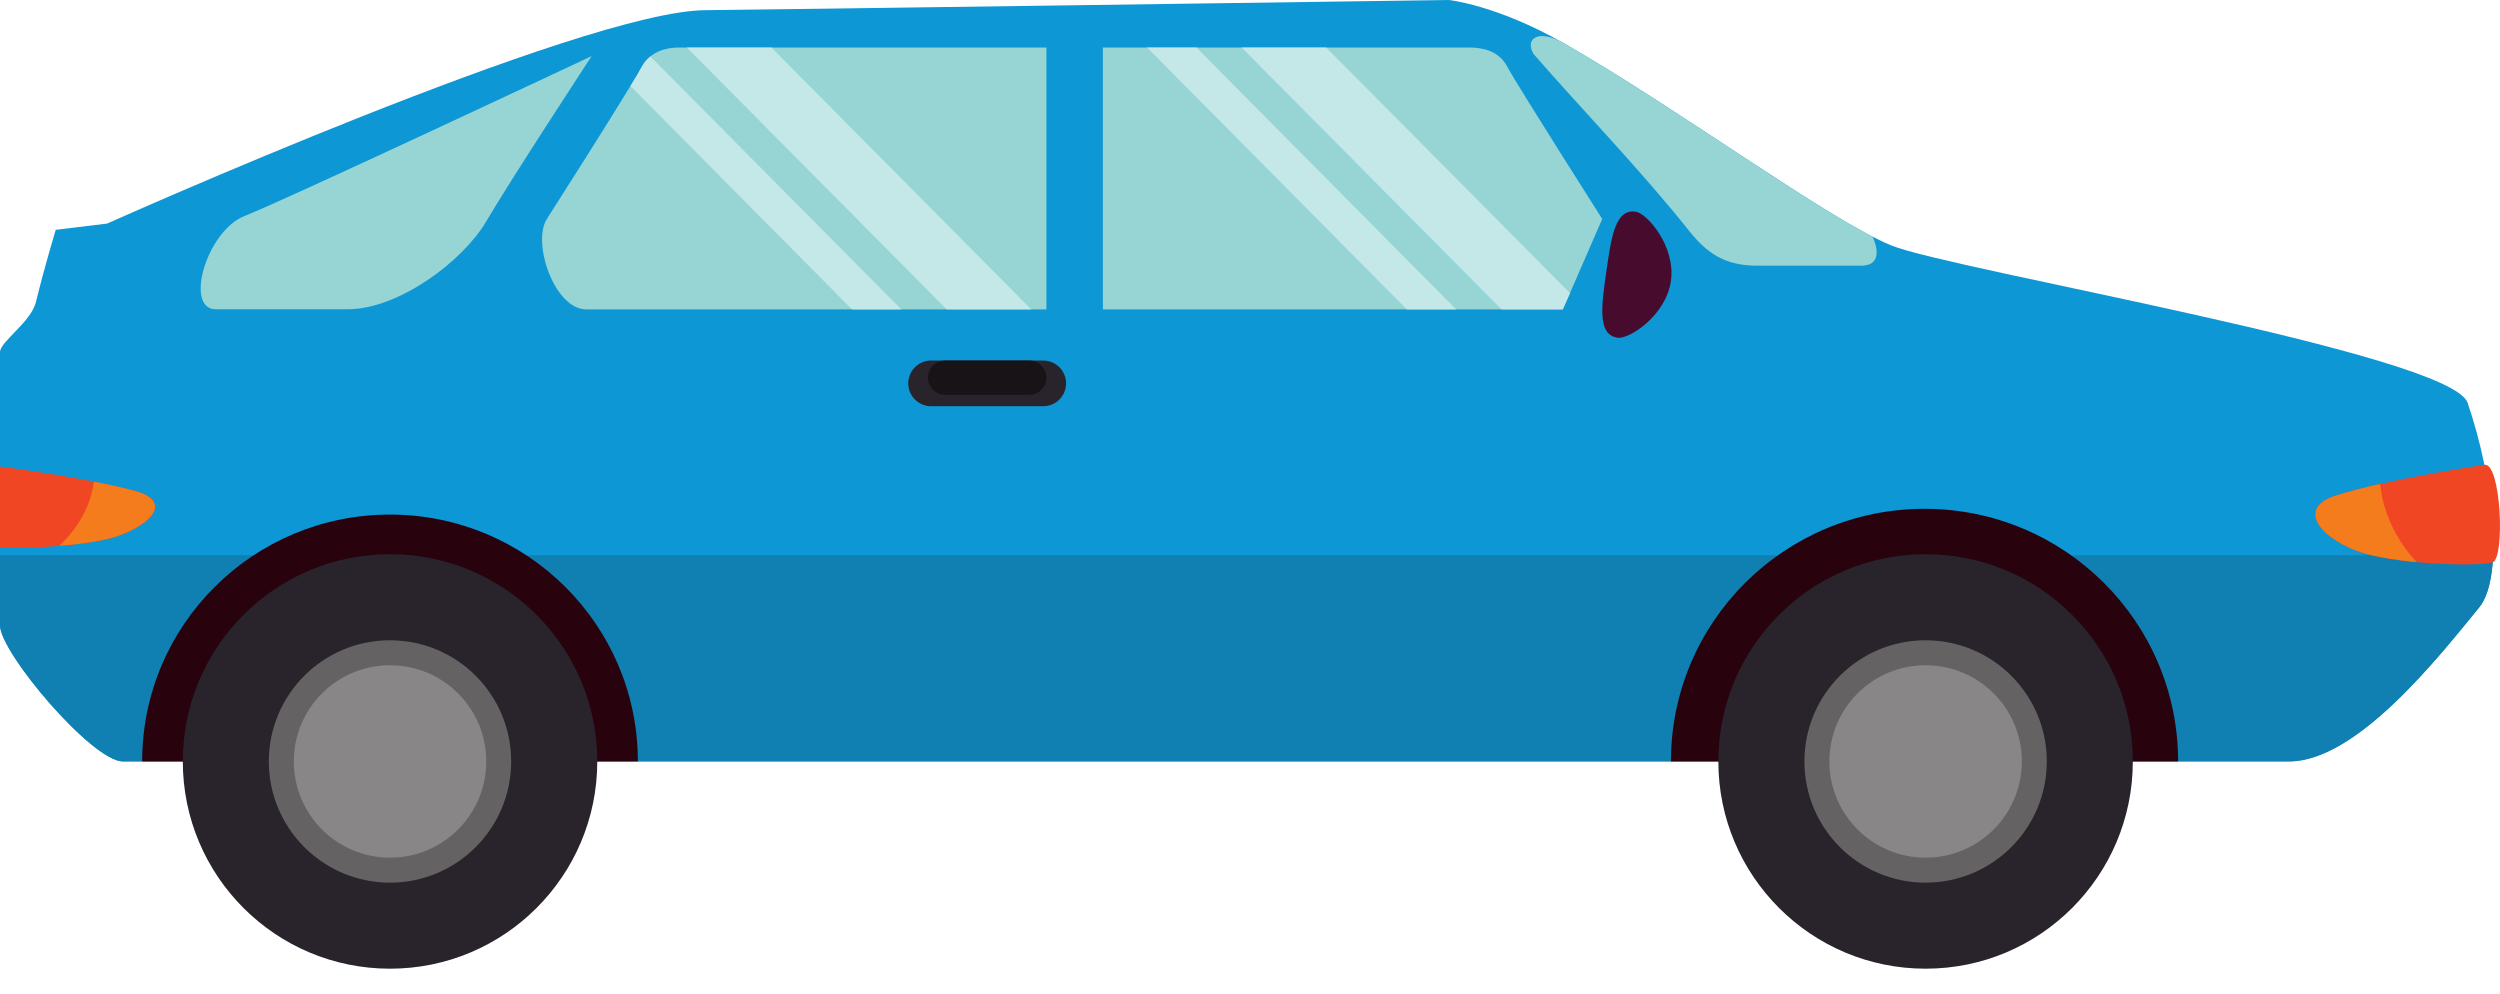 <svg width="88" height="35" viewBox="0 0 88 35" fill="none" xmlns="http://www.w3.org/2000/svg">
<path d="M66.578 8.641C64.383 7.753 59.02 3.787 55.034 1.515C52.691 0.178 51.004 -1.90735e-06 51.004 -1.90735e-06C51.004 -1.90735e-06 25.672 0.358 24.852 0.358C20.551 0.358 3.772 7.869 3.772 7.869L1.962 8.09C1.962 8.09 1.564 9.401 1.268 10.621C1.096 11.339 3.05176e-05 12.025 3.05176e-05 12.395C3.05176e-05 13.392 3.05176e-05 21.165 3.05176e-05 22.01C3.05176e-05 22.975 3.249 26.802 4.326 26.802C5.402 26.802 78.178 26.802 80.57 26.802C82.961 26.802 85.831 23.136 87.266 21.382C88.141 20.312 87.786 16.878 86.86 14.179C86.268 12.451 68.722 9.51 66.578 8.641Z" fill="#0D97D5"/>
<path d="M59.462 8.133C57.76 5.992 55.593 3.758 53.984 1.904C53.66 1.379 54.128 0.998 55.034 1.515C58.666 3.586 63.435 7.055 65.913 8.329C65.913 8.329 66.431 9.352 65.506 9.352C64.858 9.352 63.198 9.352 61.85 9.352C60.729 9.352 60.093 8.922 59.462 8.133Z" fill="#96D5D3"/>
<path d="M4.326 26.802H80.57C82.961 26.802 85.832 23.136 87.266 21.382C87.268 21.38 87.27 21.378 87.271 21.376C87.27 21.378 87.268 21.38 87.266 21.382C85.832 23.136 82.961 26.802 80.57 26.802C78.179 26.802 5.402 26.802 4.326 26.802C3.249 26.802 0 22.975 0 22.01C0 21.742 0 20.77 0 19.54V22.01C0 22.975 3.249 26.802 4.326 26.802ZM87.272 21.375C87.274 21.373 87.275 21.372 87.276 21.37C87.275 21.372 87.274 21.373 87.272 21.375ZM87.277 21.369C87.278 21.368 87.28 21.366 87.281 21.364C87.28 21.366 87.278 21.368 87.277 21.369ZM87.284 21.361C87.284 21.36 87.284 21.36 87.285 21.359C87.284 21.36 87.284 21.36 87.284 21.361Z" fill="#C8B4BF"/>
<path d="M4.326 26.802C5.403 26.802 78.179 26.802 80.57 26.802C82.961 26.802 85.832 23.136 87.267 21.382C87.268 21.38 87.27 21.378 87.272 21.376C87.272 21.376 87.272 21.375 87.273 21.375C87.274 21.373 87.275 21.372 87.276 21.37C87.277 21.37 87.277 21.37 87.277 21.369C87.279 21.368 87.28 21.366 87.281 21.364C87.282 21.363 87.283 21.362 87.284 21.361C87.284 21.36 87.285 21.36 87.285 21.359C87.576 20.984 87.724 20.334 87.758 19.54H0.001C0.001 20.77 0.001 21.742 0.001 22.01C0.001 22.975 3.249 26.802 4.326 26.802Z" fill="#1080B3"/>
<path d="M22.453 26.802C22.453 22.003 18.546 18.113 13.727 18.113C8.91 18.113 5.004 22.003 5.004 26.802H22.453Z" fill="#28030E"/>
<path d="M6.435 26.802C6.435 30.832 9.699 34.098 13.728 34.098C17.756 34.098 21.024 30.832 21.024 26.802C21.024 22.773 17.756 19.509 13.728 19.509C9.699 19.509 6.435 22.773 6.435 26.802Z" fill="#29242C"/>
<path d="M9.463 26.802C9.463 29.158 11.372 31.069 13.727 31.069C16.084 31.069 17.993 29.158 17.993 26.802C17.993 24.447 16.084 22.538 13.727 22.538C11.372 22.538 9.463 24.447 9.463 26.802Z" fill="#656263"/>
<path d="M76.67 26.802C76.67 21.892 72.674 17.91 67.743 17.91C62.813 17.91 58.817 21.892 58.817 26.802H76.67Z" fill="#28030E"/>
<path d="M60.486 26.802C60.486 30.832 63.752 34.098 67.781 34.098C71.81 34.098 75.075 30.832 75.075 26.802C75.075 22.773 71.81 19.509 67.781 19.509C63.752 19.509 60.486 22.773 60.486 26.802Z" fill="#29242C"/>
<path d="M63.516 26.802C63.516 29.158 65.425 31.069 67.781 31.069C70.137 31.069 72.047 29.158 72.047 26.802C72.047 24.447 70.137 22.538 67.781 22.538C65.425 22.538 63.516 24.447 63.516 26.802Z" fill="#656263"/>
<path d="M64.394 26.802C64.394 28.674 65.911 30.19 67.782 30.19C69.652 30.19 71.169 28.674 71.169 26.802C71.169 24.932 69.652 23.416 67.782 23.416C65.911 23.416 64.394 24.932 64.394 26.802Z" fill="#888687"/>
<path d="M10.342 26.802C10.342 28.674 11.858 30.19 13.728 30.19C15.6 30.19 17.116 28.674 17.116 26.802C17.116 24.932 15.6 23.416 13.728 23.416C11.858 23.416 10.342 24.932 10.342 26.802Z" fill="#888687"/>
<path d="M82.876 19.36C84.152 19.879 87.308 19.953 87.746 19.791C88.183 19.628 88.037 16.264 87.451 16.36C86.864 16.455 83.973 16.893 82.244 17.436C80.865 17.867 81.601 18.841 82.876 19.36Z" fill="#F14624"/>
<path d="M82.244 17.436C82.697 17.294 83.23 17.16 83.78 17.035C83.883 18.046 84.343 19.005 85.062 19.785C84.229 19.707 83.396 19.57 82.876 19.36C81.601 18.841 80.865 17.867 82.244 17.436Z" fill="#F57C1D"/>
<path d="M31.97 13.495C31.97 13.939 32.33 14.299 32.774 14.299H36.722C37.166 14.299 37.526 13.939 37.526 13.495C37.526 13.05 37.166 12.691 36.722 12.691H32.774C32.33 12.691 31.97 13.05 31.97 13.495Z" fill="#29242C"/>
<path d="M32.664 13.293C32.664 13.627 32.934 13.897 33.268 13.897H36.229C36.562 13.897 36.833 13.627 36.833 13.293C36.833 12.961 36.562 12.691 36.229 12.691H33.268C32.934 12.691 32.664 12.961 32.664 13.293Z" fill="#171316"/>
<path d="M0 16.421C0.81 16.531 3.247 16.871 4.754 17.282C6.059 17.637 5.364 18.438 4.157 18.864C3.168 19.215 0.987 19.318 0 19.272V16.421Z" fill="#F14624"/>
<path d="M4.754 17.282C4.326 17.165 3.822 17.053 3.301 16.952C3.203 17.784 2.767 18.573 2.086 19.215C2.876 19.151 3.664 19.038 4.157 18.864C5.364 18.438 6.059 17.637 4.754 17.282Z" fill="#F57C1D"/>
<path d="M38.821 1.672V10.89H55.011L55.263 10.317L56.398 7.708C56.398 7.708 53.386 2.97 53.065 2.362C52.748 1.748 52.122 1.672 51.689 1.672H40.377C39.429 1.672 38.821 1.672 38.821 1.672Z" fill="#96D5D3"/>
<path d="M20.635 10.89H36.3C36.639 10.89 36.833 10.89 36.833 10.89V1.672C36.833 1.672 30.966 1.672 27.152 1.672H23.964C23.642 1.672 23.221 1.712 22.893 1.987C22.776 2.075 22.671 2.204 22.584 2.362C22.525 2.478 22.384 2.72 22.191 3.028C21.384 4.356 19.682 7.03 19.249 7.708C18.717 8.55 19.519 10.89 20.635 10.89Z" fill="#96D5D3"/>
<path d="M12.228 10.887C10.425 10.887 8.716 10.887 7.597 10.887C6.478 10.887 7.264 8.122 8.62 7.598C9.978 7.072 20.828 1.973 20.828 1.973C20.828 1.973 18.002 6.281 17.116 7.792C16.291 9.198 14.032 10.887 12.228 10.887Z" fill="#96D5D3"/>
<path d="M56.542 9.566C56.367 10.792 56.225 11.785 56.944 11.889C57.34 11.945 58.642 11.116 58.816 9.891C58.991 8.665 57.973 7.507 57.575 7.451C56.858 7.347 56.716 8.341 56.542 9.566Z" fill="#470B2E"/>
<path d="M52.853 10.89H55.011L55.263 10.317L46.682 1.672H43.705L52.853 10.89Z" fill="#C4E8E7"/>
<path d="M49.519 10.89H51.256L42.113 1.672H40.377L49.519 10.89Z" fill="#C4E8E7"/>
<path d="M33.323 10.89H36.3L27.152 1.672H24.175L33.323 10.89Z" fill="#C4E8E7"/>
<path d="M29.989 10.89H31.726L22.893 1.987C22.776 2.075 22.671 2.204 22.584 2.362C22.525 2.478 22.384 2.72 22.191 3.028L29.989 10.89Z" fill="#C4E8E7"/>
</svg>
